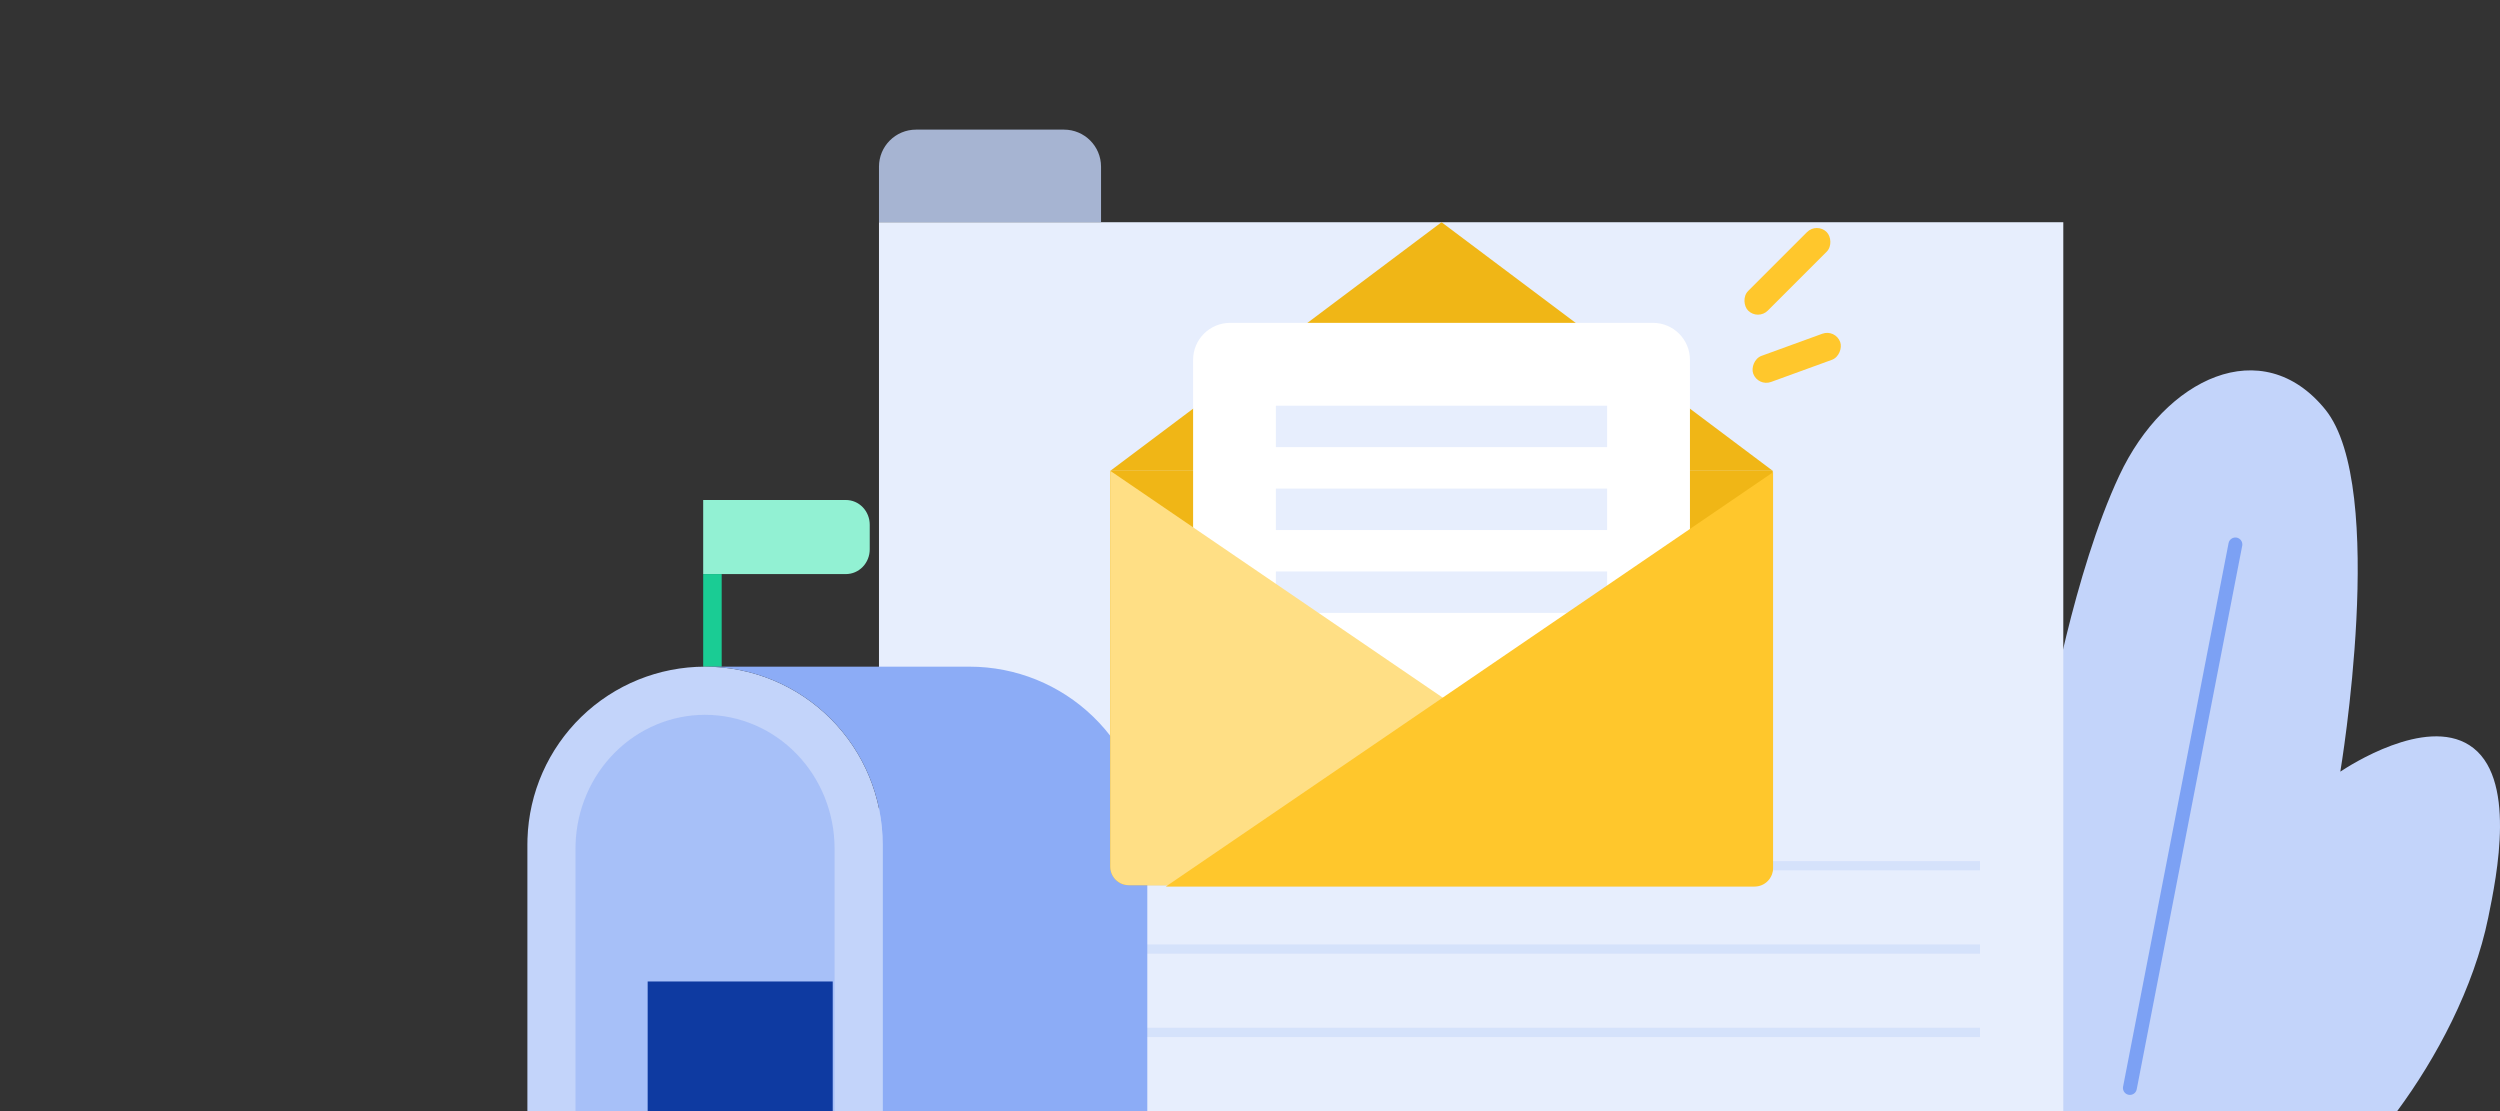 <svg width="270" height="120" viewBox="0 0 270 120" fill="none" xmlns="http://www.w3.org/2000/svg">
<rect x="0" y="0" width="270" height="120" fill="#333333" stroke="none"/>
<g style="mix-blend-mode:darken">
<path d="M211.772 120C207.271 108.335 203.506 95.839 202.391 88.381C200.609 76.459 203.282 68.413 209.816 67.518C216.349 66.624 221.166 78.002 221.166 78.002C221.166 78.002 223.946 61.886 228.887 51.35C233.829 40.811 244.329 35.854 251.125 44.22C257.92 52.588 252.755 83.337 252.755 83.337C253.726 82.693 261.886 77.403 266.692 80.48C271.859 83.788 269.666 94.525 268.731 99.096C267.181 106.689 263.135 114.265 258.896 120" fill="#C3D4FA"/>
<path d="M230.029 117.5L241.422 58.8" stroke="#376EEE" stroke-opacity="0.5" stroke-width="1.5" stroke-linecap="round" stroke-linejoin="round"/>
<path fill-rule="evenodd" clip-rule="evenodd" d="M94.93 24H222.836V120H94.93V24Z" fill="#E7EEFD"/>
<path opacity="0.8" fill-rule="evenodd" clip-rule="evenodd" d="M94.93 18C94.93 15.791 96.721 14 98.93 14H114.912C117.122 14 118.912 15.791 118.912 18V24H94.93V18Z" fill="#C3D4FA"/>
<path d="M213.842 111H105.922V112H213.842V111Z" fill="#376EEE" fill-opacity="0.1"/>
<path d="M213.842 102H105.922V103H213.842V102Z" fill="#376EEE" fill-opacity="0.1"/>
<path d="M213.842 93H105.922V94H213.842V93Z" fill="#376EEE" fill-opacity="0.1"/>
<path fill-rule="evenodd" clip-rule="evenodd" d="M75.944 54H91.361C92.043 54 92.696 54.281 93.178 54.781C93.66 55.281 93.931 55.959 93.931 56.667V59.333C93.931 60.041 93.66 60.719 93.178 61.219C92.696 61.719 92.043 62 91.361 62H75.944V54Z" fill="#92F1D3"/>
<path fill-rule="evenodd" clip-rule="evenodd" d="M75.944 62H77.942V72H75.944V62Z" fill="#1ACC94"/>
<path fill-rule="evenodd" clip-rule="evenodd" d="M76.144 72C81.232 72 86.112 74.023 89.71 77.624C93.308 81.224 95.33 86.108 95.33 91.2V120H56.958V91.2L56.968 90.6C57.123 85.614 59.212 80.885 62.791 77.413C66.371 73.941 71.159 72 76.144 72V72Z" fill="#C3D4FA"/>
<path fill-rule="evenodd" clip-rule="evenodd" d="M89.71 77.624C86.112 74.023 81.232 72 76.144 72H104.723C109.707 72 114.496 73.941 118.075 77.413C121.655 80.885 123.743 85.614 123.899 90.6L123.909 91.2V120H95.33V91.2C95.33 86.108 93.308 81.224 89.71 77.624ZM75.944 72.001V72H76.144C76.077 72 76.011 72 75.944 72.001Z" fill="#8CACF6"/>
<path opacity="0.5" fill-rule="evenodd" clip-rule="evenodd" d="M76.144 77.2C79.854 77.2 83.413 78.722 86.036 81.43C88.66 84.139 90.134 87.812 90.134 91.642V120H62.154V91.642L62.162 91.147C62.287 87.405 63.814 83.859 66.423 81.257C69.031 78.654 72.517 77.2 76.144 77.2Z" fill="#8CACF6"/>
<path d="M89.934 106H69.948V120H89.934V106Z" fill="#0E3AA1"/>
<path d="M119.912 50.85L155.685 24L191.459 50.85H119.912Z" fill="#F0B616"/>
<path d="M119.912 50.85H191.459V93.6C191.459 94.705 190.563 95.6 189.459 95.6H121.912C120.807 95.6 119.912 94.705 119.912 93.6V50.85Z" fill="#F0B616"/>
<path d="M128.855 38.868C128.855 36.659 130.646 34.868 132.855 34.868H178.515C180.725 34.868 182.515 36.659 182.515 38.868V88.568H128.855V38.868Z" fill="white"/>
<rect x="137.798" y="61.718" width="35.774" height="4.475" fill="#C3D4FA" fill-opacity="0.4"/>
<path d="M119.912 50.85V93.6C119.912 94.705 120.807 95.6 121.912 95.6H185.497L119.912 50.85Z" fill="#FFDF85"/>
<rect x="137.798" y="43.817" width="35.774" height="4.475" fill="#C3D4FA" fill-opacity="0.4"/>
<rect x="137.798" y="52.768" width="35.774" height="4.475" fill="#C3D4FA" fill-opacity="0.4"/>
<path d="M191.492 51V93.75C191.492 94.855 190.597 95.75 189.492 95.75H125.907L191.492 51Z" fill="#FFC72C"/>
<rect width="11.996" height="2.999" rx="1.499" transform="matrix(0.707 -0.707 -0.707 -0.707 189.86 34.606)" fill="#FFC72C"/>
<rect width="9.993" height="3" rx="1.5" transform="matrix(0.94 -0.342 -0.342 -0.94 189.86 41.765)" fill="#FFC72C"/>
</g>
</svg>

